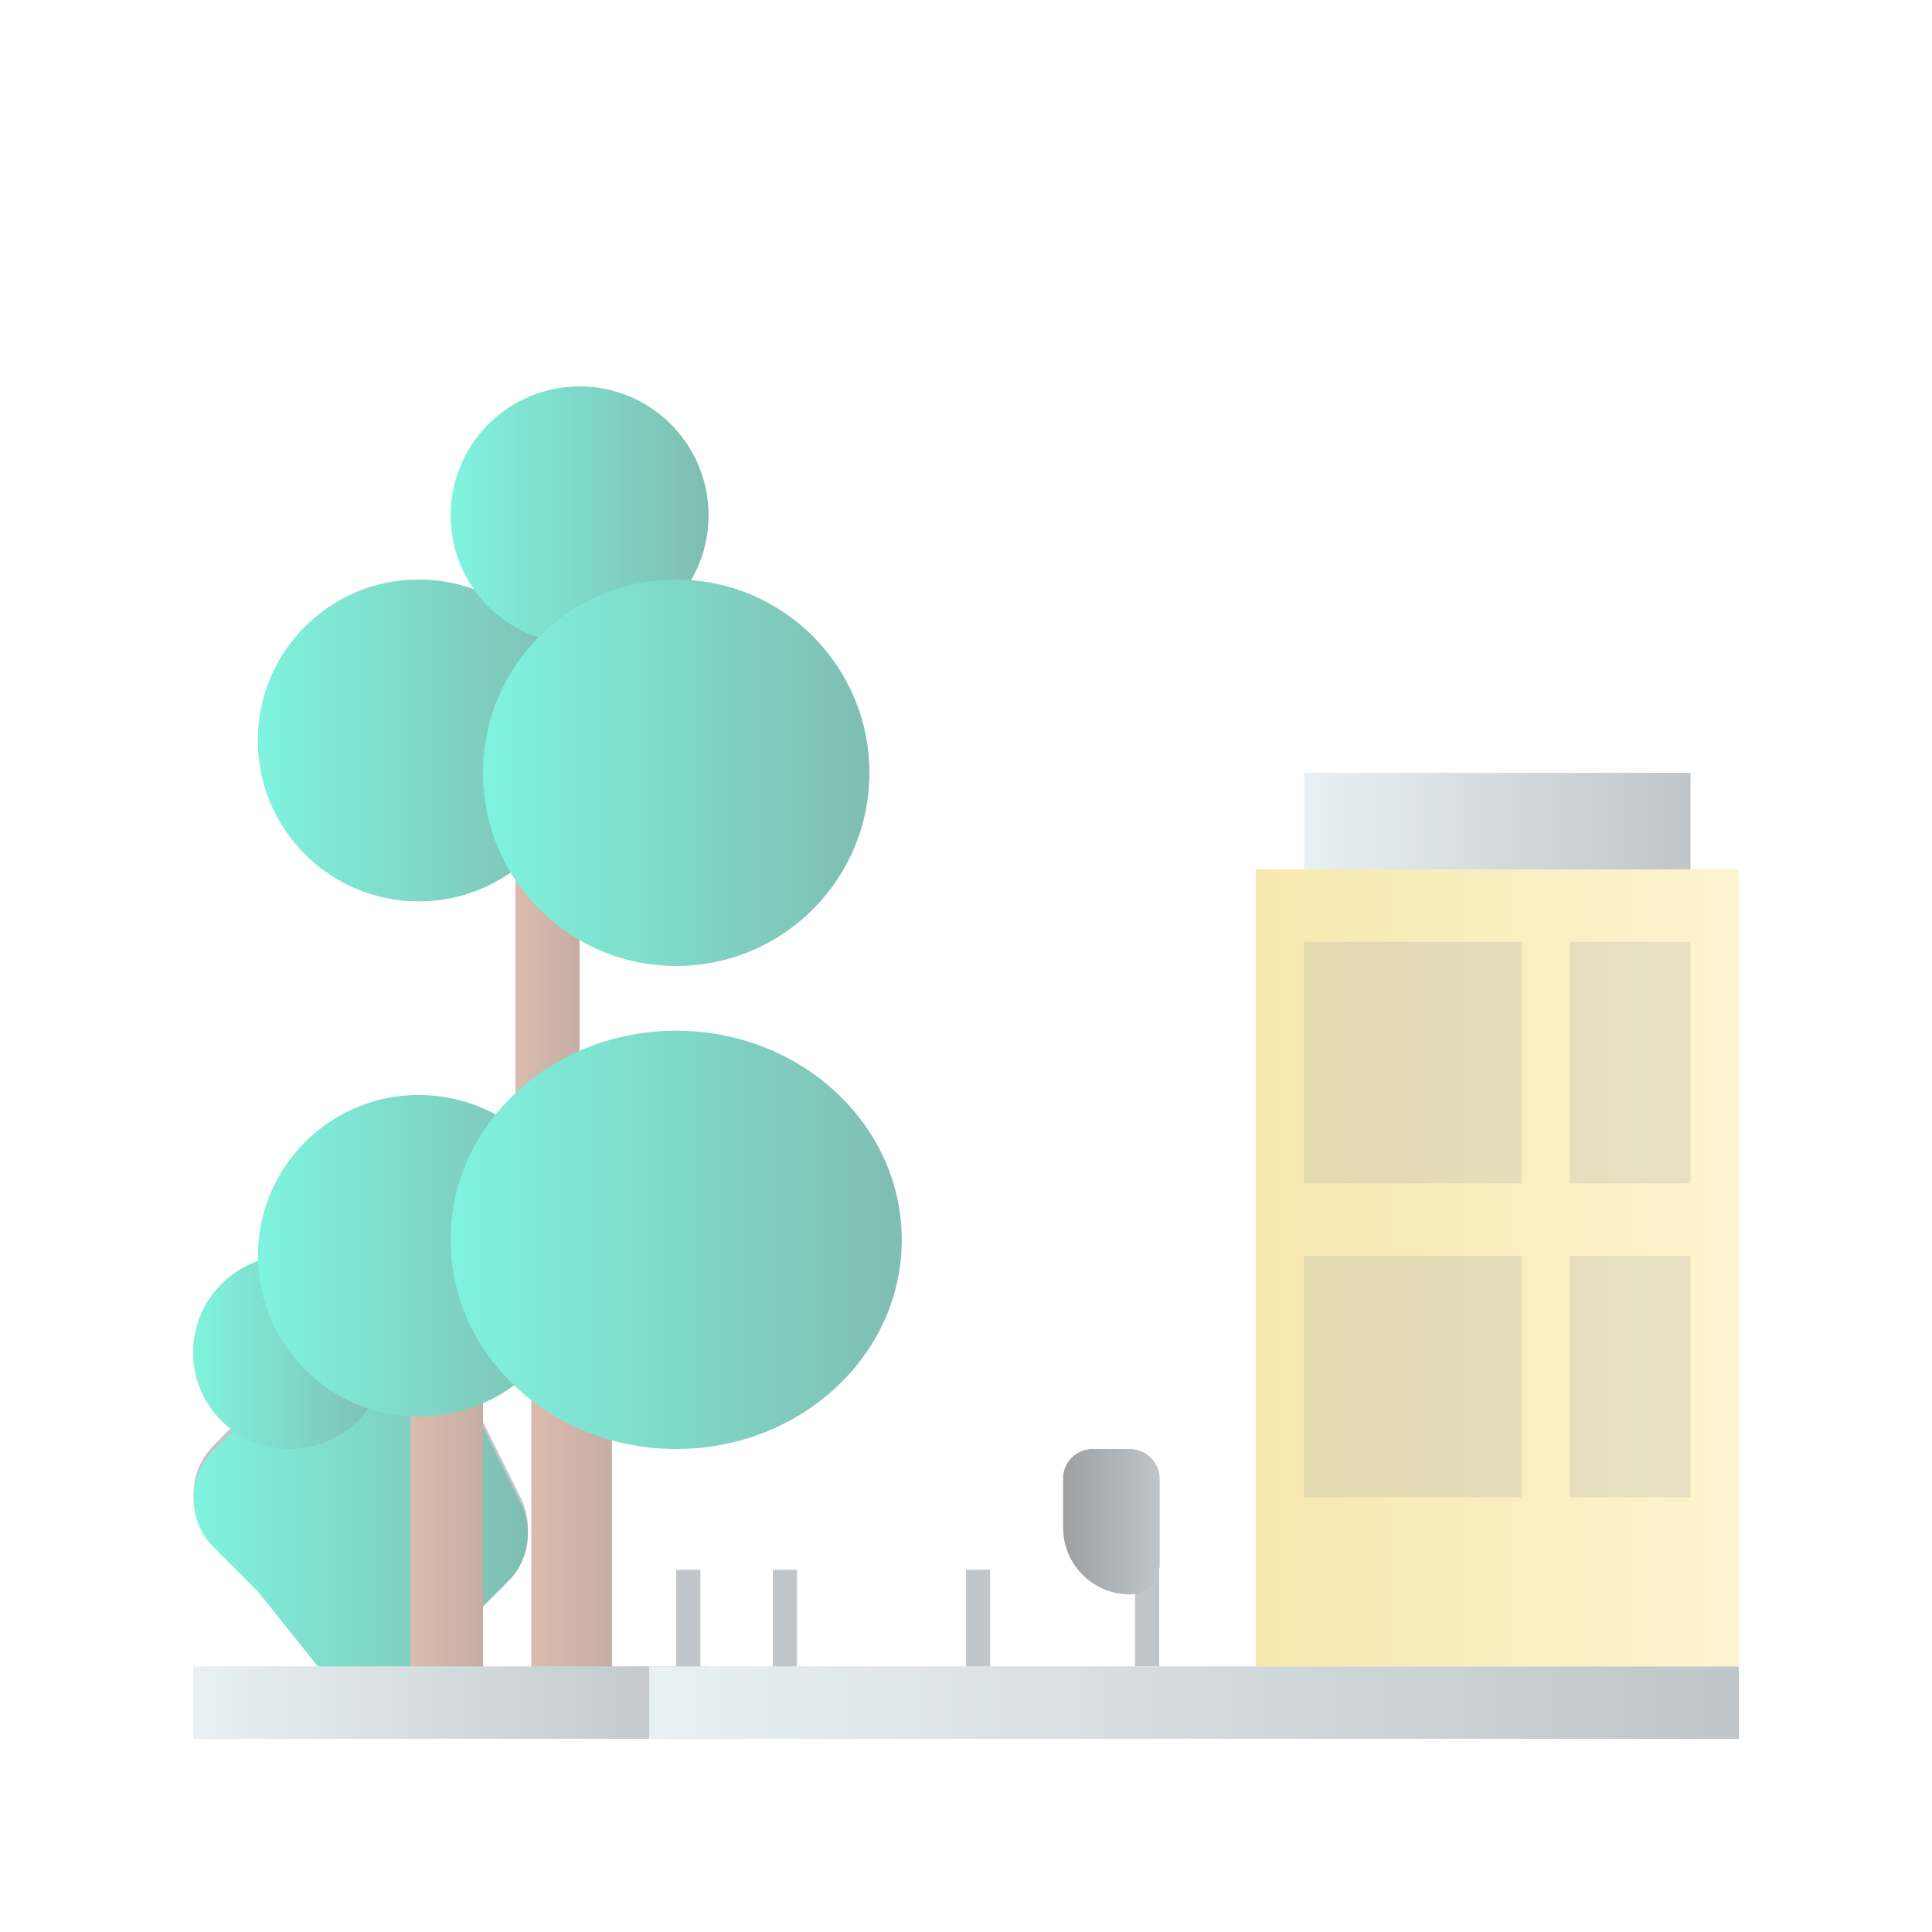 <?xml version="1.0" encoding="utf-8"?>
<!-- Generator: Adobe Illustrator 23.1.1, SVG Export Plug-In . SVG Version: 6.00 Build 0)  -->
<svg version="1.1" id="Options" xmlns="http://www.w3.org/2000/svg" xmlns:xlink="http://www.w3.org/1999/xlink" x="0px" y="0px"
	 viewBox="0 0 400 400" style="enable-background:new 0 0 400 400;" xml:space="preserve">
<style type="text/css">
	.st0{fill:none;}
	.st1{opacity:0.5;}
	.st2{fill:#828E93;}
	.st3{fill:url(#SVGID_1_);}
	.st4{fill:url(#SVGID_2_);}
	.st5{fill:url(#SVGID_3_);}
	.st6{fill:url(#SVGID_4_);}
	.st7{fill:url(#SVGID_5_);}
	.st8{fill:url(#SVGID_6_);}
	.st9{fill:url(#SVGID_7_);}
	.st10{fill:url(#SVGID_8_);}
	.st11{fill:url(#SVGID_9_);}
	.st12{fill:url(#SVGID_10_);}
	.st13{fill:url(#SVGID_11_);}
	.st14{opacity:0.25;fill:#50565B;enable-background:new    ;}
	.st15{fill:url(#SVGID_12_);}
	.st16{fill:url(#SVGID_13_);}
	.st17{fill:url(#SVGID_14_);}
	.st18{fill:url(#SVGID_15_);}
</style>
<title>Artboard 2 copy 15</title>
<rect class="st0" width="400" height="400"/>
<g class="st1">
	<rect x="235" y="325" class="st2" width="5" height="20"/>
	<path class="st2" d="M107.8,310.1c2.7,5.4,1.7,12-2.6,16.2l-4.7,4.7c-1.8,1.8-3.1,4.1-3.7,6.5l-1.3,5.1
		c-1.6,6.3-7.2,10.7-13.7,10.6H80c-4.3,0-8.3-1.9-11-5.3l-14.8-18.5c-0.3-0.4-0.6-0.8-1-1.2l-9-9c-5.5-5.5-5.5-14.4,0-19.9l5.4-5.5
		c2.6-2.6,6.2-4.1,9.9-4.1H69c2.8,0,5.5-0.8,7.8-2.4l1.5-1c5.6-3.7,13-3,17.7,1.7l0,0c1.1,1.1,2,2.3,2.6,3.6L107.8,310.1"/>
	<linearGradient id="SVGID_1_" gradientUnits="userSpaceOnUse" x1="40.075" y1="319.638" x2="109.298" y2="319.638">
		<stop  offset="0" style="stop-color:#00E9BD"/>
		<stop  offset="1" style="stop-color:#007C65"/>
	</linearGradient>
	<path class="st3" d="M107.8,311.2c2.7,5.4,1.7,12-2.6,16.2l-4.7,4.7c-1.8,1.8-3.1,4.1-3.7,6.5l-1.3,5.1
		c-1.6,6.3-7.2,10.7-13.7,10.6H80c-4.3,0-8.3-1.9-11-5.3l-14.8-18.5c-0.3-0.4-0.6-0.8-1-1.2l-9-9c-5.5-5.5-5.5-14.4,0-19.9l5.5-5.5
		c2.6-2.6,6.2-4.1,9.9-4.2H69c2.8,0,5.5-0.8,7.8-2.4l1.5-1c5.6-3.7,13-2.9,17.7,1.8l0,0c1.1,1.1,2,2.3,2.6,3.6L107.8,311.2"/>
	<circle class="st2" cx="60" cy="280" r="20"/>
	<circle class="st2" cx="86.7" cy="153.3" r="33.3"/>
	<linearGradient id="SVGID_2_" gradientUnits="userSpaceOnUse" x1="40" y1="280" x2="80" y2="280">
		<stop  offset="0" style="stop-color:#00E9BD"/>
		<stop  offset="1" style="stop-color:#007C65"/>
	</linearGradient>
	<circle class="st4" cx="60" cy="280" r="20"/>
	<linearGradient id="SVGID_3_" gradientUnits="userSpaceOnUse" x1="53.4" y1="153.3" x2="120" y2="153.3">
		<stop  offset="0" style="stop-color:#00E9BD"/>
		<stop  offset="1" style="stop-color:#007C65"/>
	</linearGradient>
	<circle class="st5" cx="86.7" cy="153.3" r="33.3"/>
	<linearGradient id="SVGID_4_" gradientUnits="userSpaceOnUse" x1="85" y1="323.35" x2="100" y2="323.35">
		<stop  offset="0" style="stop-color:#B9785D"/>
		<stop  offset="1" style="stop-color:#8D5C4A"/>
	</linearGradient>
	<rect x="85" y="286.7" class="st6" width="15" height="73.3"/>
	<linearGradient id="SVGID_5_" gradientUnits="userSpaceOnUse" x1="106.7" y1="203.35" x2="120" y2="203.35">
		<stop  offset="0" style="stop-color:#B9785D"/>
		<stop  offset="1" style="stop-color:#8D5C4A"/>
	</linearGradient>
	<rect x="106.7" y="166.7" class="st7" width="13.3" height="73.3"/>
	<linearGradient id="SVGID_6_" gradientUnits="userSpaceOnUse" x1="110" y1="323.35" x2="126.7" y2="323.35">
		<stop  offset="0" style="stop-color:#B9785D"/>
		<stop  offset="1" style="stop-color:#8D5C4A"/>
	</linearGradient>
	<rect x="110" y="286.7" class="st8" width="16.7" height="73.3"/>
	<linearGradient id="SVGID_7_" gradientUnits="userSpaceOnUse" x1="40" y1="352.5" x2="146.7" y2="352.5">
		<stop  offset="1.472383e-03" style="stop-color:#D0E2E7"/>
		<stop  offset="1" style="stop-color:#818D92"/>
	</linearGradient>
	<rect x="40" y="345" class="st9" width="106.7" height="15"/>
	<linearGradient id="SVGID_8_" gradientUnits="userSpaceOnUse" x1="134.381" y1="352.5" x2="360" y2="352.5">
		<stop  offset="1.472383e-03" style="stop-color:#D0E2E7"/>
		<stop  offset="1" style="stop-color:#818D92"/>
	</linearGradient>
	<polyline class="st10" points="360,360 134.4,360 134.4,345 360,345 	"/>
	<linearGradient id="SVGID_9_" gradientUnits="userSpaceOnUse" x1="260" y1="262.5" x2="360" y2="262.5">
		<stop  offset="0" style="stop-color:#EED25E"/>
		<stop  offset="1" style="stop-color:#FBEAA1"/>
	</linearGradient>
	<rect x="260" y="180" class="st11" width="100" height="165"/>
	<linearGradient id="SVGID_10_" gradientUnits="userSpaceOnUse" x1="270" y1="170" x2="350" y2="170">
		<stop  offset="1.472383e-03" style="stop-color:#D0E2E7"/>
		<stop  offset="1" style="stop-color:#818D92"/>
	</linearGradient>
	<rect x="270" y="160" class="st12" width="80" height="20"/>
	<linearGradient id="SVGID_11_" gradientUnits="userSpaceOnUse" x1="220.097" y1="315.05" x2="240.1" y2="315.05">
		<stop  offset="0" style="stop-color:#3C4044"/>
		<stop  offset="1" style="stop-color:#818D92"/>
	</linearGradient>
	<path class="st13" d="M226.2,300h7.7c3.4,0,6.2,2.8,6.2,6.2l0,0v17.7c0,3.4-2.8,6.2-6.2,6.2l0,0l0,0c-7.6,0-13.8-6.2-13.8-13.8v-10
		C220,302.8,222.8,300,226.2,300L226.2,300z"/>
	<rect x="140" y="325" class="st2" width="5" height="20"/>
	<rect x="160" y="325" class="st2" width="5" height="20"/>
	<rect x="200" y="325" class="st2" width="5" height="20"/>
	<rect x="270" y="195" class="st14" width="45" height="50"/>
	<rect x="270" y="260" class="st14" width="45" height="50"/>
	<rect x="325" y="195" class="st14" width="25" height="50"/>
	<rect x="325" y="260" class="st14" width="25" height="50"/>
	<linearGradient id="SVGID_12_" gradientUnits="userSpaceOnUse" x1="53.4" y1="260" x2="120" y2="260">
		<stop  offset="0" style="stop-color:#00E9BD"/>
		<stop  offset="1" style="stop-color:#007C65"/>
	</linearGradient>
	<circle class="st15" cx="86.7" cy="260" r="33.3"/>
	<linearGradient id="SVGID_13_" gradientUnits="userSpaceOnUse" x1="93.3" y1="106.7" x2="146.7" y2="106.7">
		<stop  offset="0" style="stop-color:#00E9BD"/>
		<stop  offset="1" style="stop-color:#007C65"/>
	</linearGradient>
	<circle class="st16" cx="120" cy="106.7" r="26.7"/>
	<linearGradient id="SVGID_14_" gradientUnits="userSpaceOnUse" x1="100" y1="160" x2="180" y2="160">
		<stop  offset="0" style="stop-color:#00E9BD"/>
		<stop  offset="1" style="stop-color:#007C65"/>
	</linearGradient>
	<circle class="st17" cx="140" cy="160" r="40"/>
	<linearGradient id="SVGID_15_" gradientUnits="userSpaceOnUse" x1="93.3" y1="256.7" x2="186.7" y2="256.7">
		<stop  offset="0" style="stop-color:#00E9BD"/>
		<stop  offset="1" style="stop-color:#007C65"/>
	</linearGradient>
	<ellipse class="st18" cx="140" cy="256.7" rx="46.7" ry="43.3"/>
</g>
</svg>
